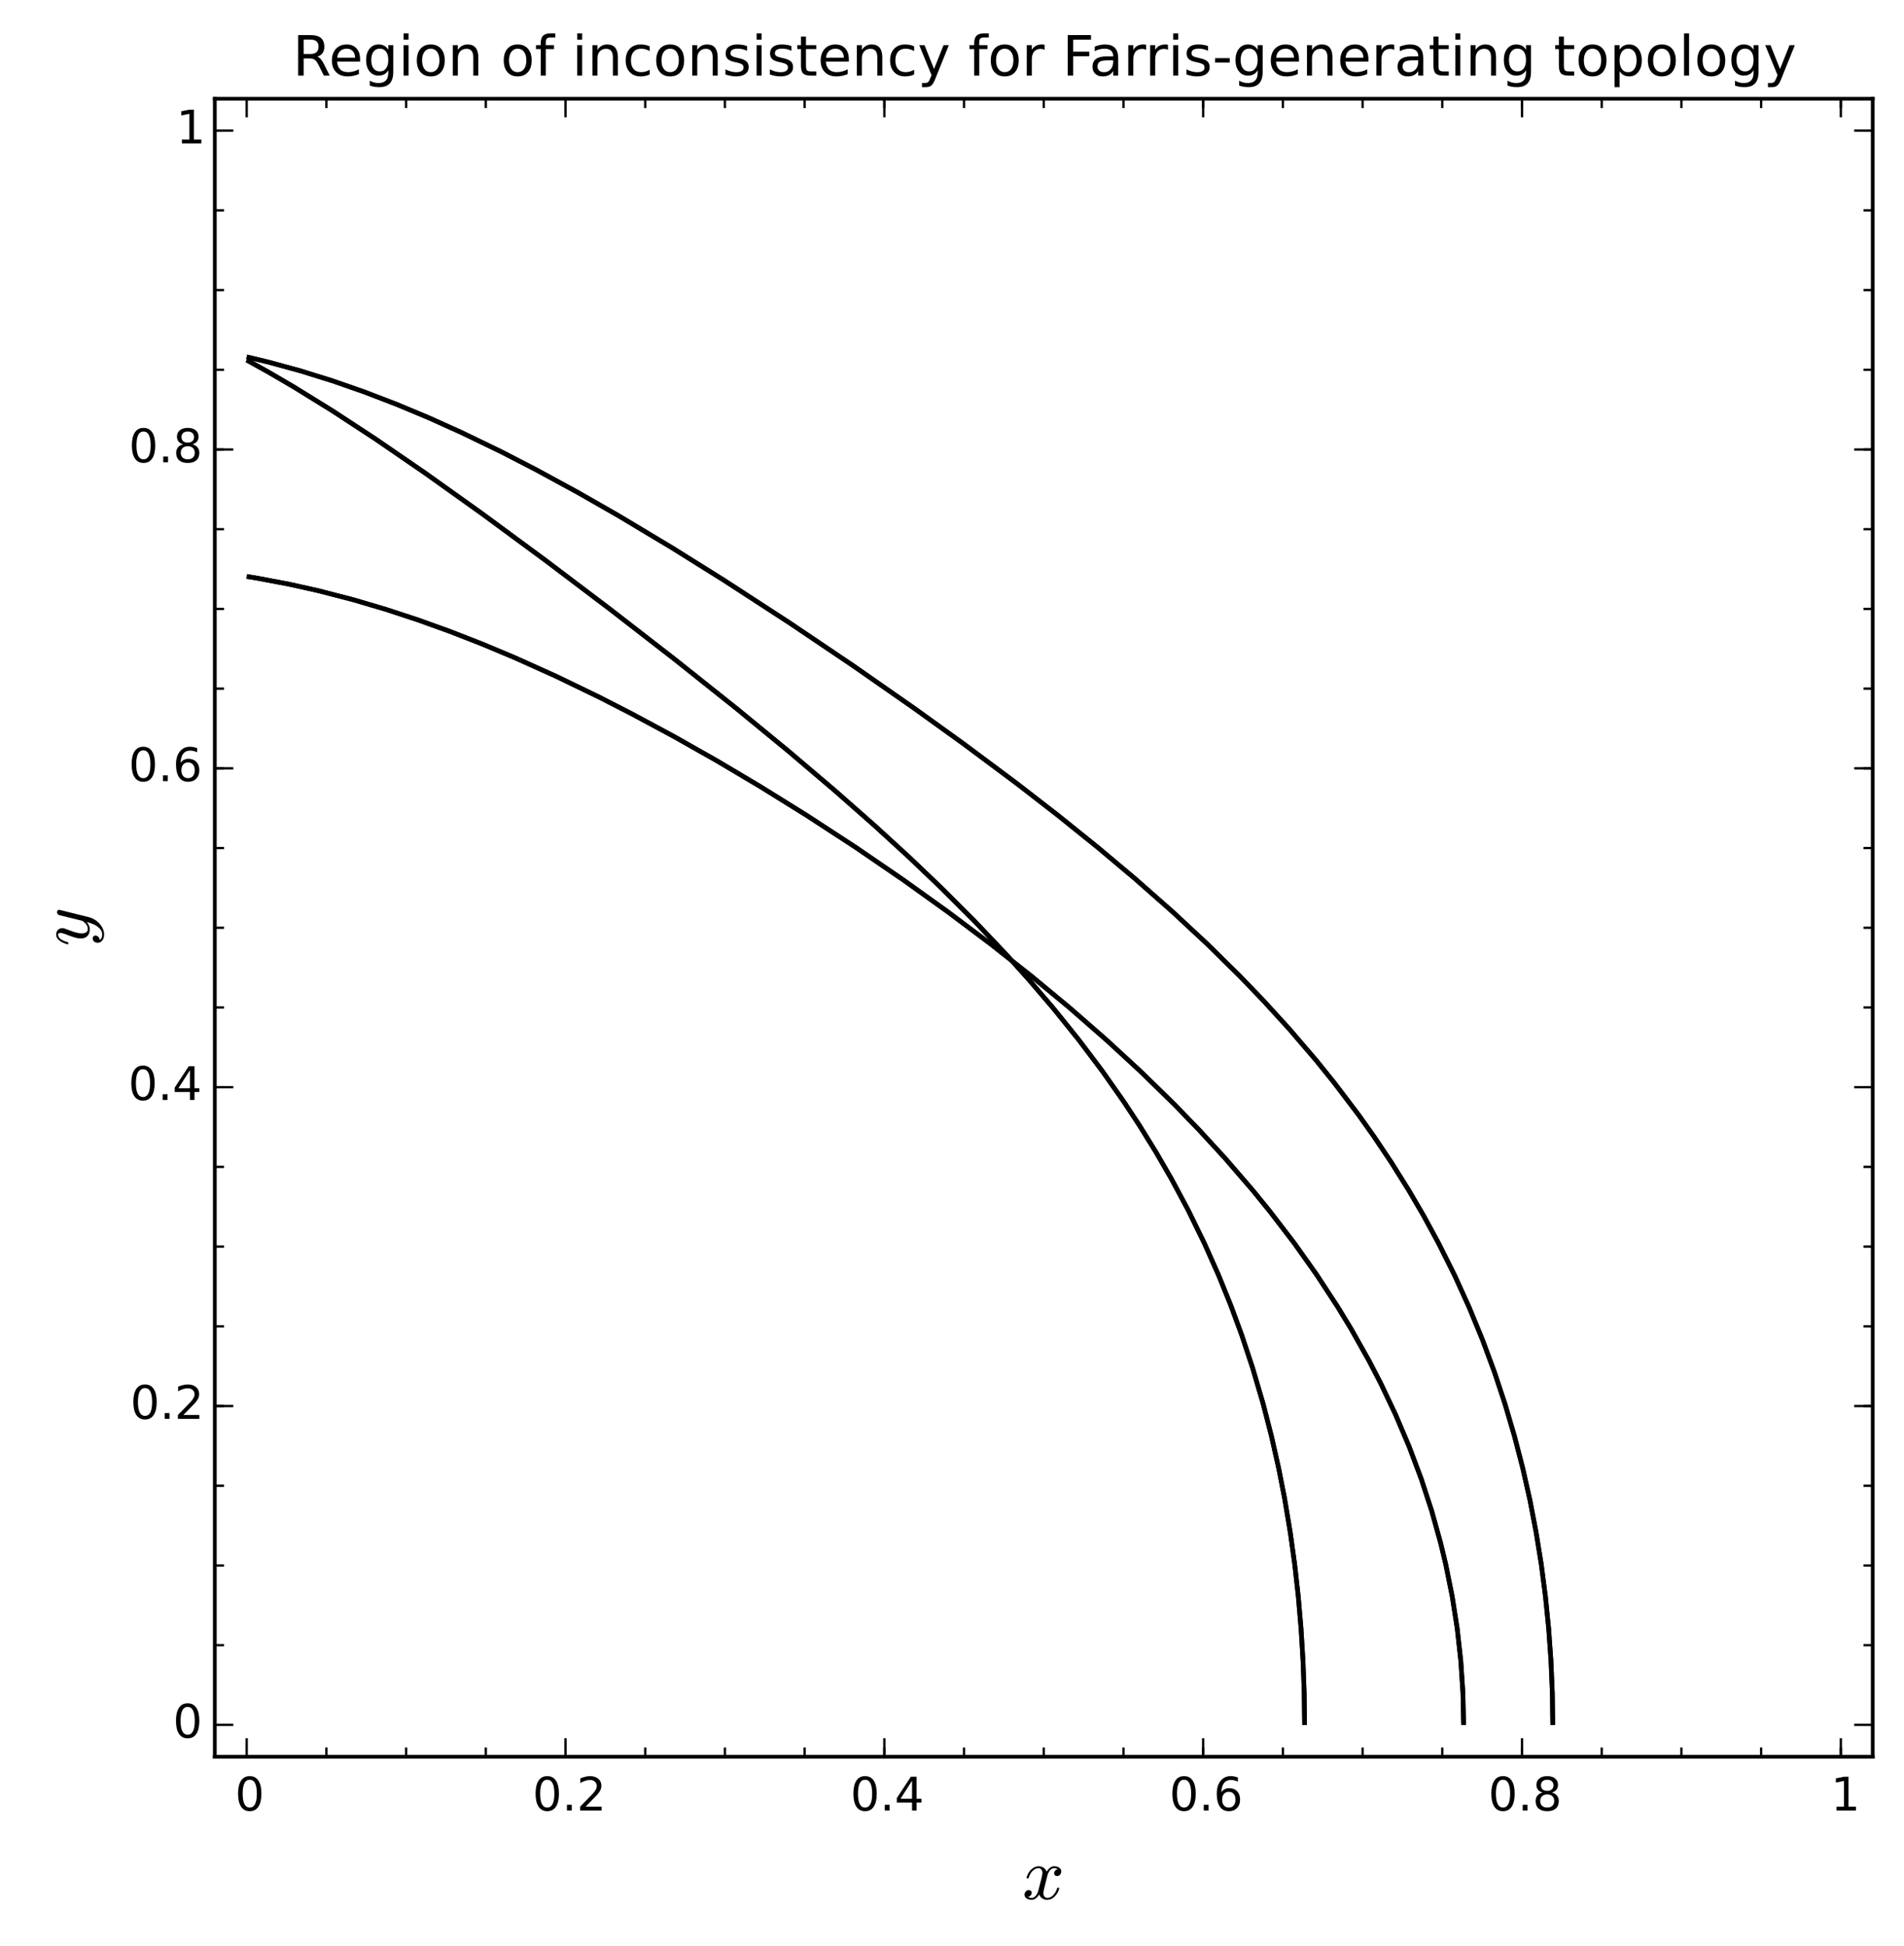<?xml version="1.0" encoding="utf-8" standalone="no"?>
<!DOCTYPE svg PUBLIC "-//W3C//DTD SVG 1.1//EN"
  "http://www.w3.org/Graphics/SVG/1.1/DTD/svg11.dtd">
<!-- Created with matplotlib (http://matplotlib.org/) -->
<svg height="420pt" version="1.1" viewBox="0 0 411 420" width="411pt" xmlns="http://www.w3.org/2000/svg" xmlns:xlink="http://www.w3.org/1999/xlink">
 <defs>
  <style type="text/css">
*{stroke-linecap:butt;stroke-linejoin:round;}
  </style>
 </defs>
 <g id="figure_1">
  <g id="patch_1">
   <path d="
M0 420.561
L411.448 420.561
L411.448 0
L0 0
z
" style="fill:#ffffff;"/>
  </g>
  <g id="axes_1">
   <g id="patch_2">
    <path d="
M46.368 379.198
L404.248 379.198
L404.248 21.318
L46.368 21.318
z
" style="fill:#ffffff;"/>
   </g>
   <g id="LineCollection_1">
    <path clip-path="url(#pddf6712e7e)" d="
M335.186 372.316
L335.089 365.387
L334.793 358.459
L334.297 351.53
L333.601 344.602
L332.7 337.639
L331.586 330.745
L330.259 323.816
L328.698 316.888
L326.903 309.959
L324.864 303.031
L322.568 296.102
L320.002 289.174
L317.154 282.245
L314.011 275.317
L310.549 268.388
L307.295 262.395
L304.05 256.841
L300.367 250.959
L296.568 245.293
L293.288 240.674
L288.034 233.746
L284.2 228.988
L278.387 222.198
L272.653 215.913
L267.589 210.651
L260.55 203.722
L253.097 196.794
L244.939 189.605
L236.996 182.937
L228.388 176.008
L219.441 169.08
L207.987 160.546
L197.387 152.913
L184.133 143.675
L170.422 134.437
L156.2 125.199
L145.12 118.271
L133.56 111.342
L124.845 106.356
L115.607 101.33
L108.148 97.485
L99.44 93.277
L92.512 90.159
L85.583 87.265
L78.655 84.603
L71.726 82.188
L64.798 80.031
L57.869 78.141
L53.25 77.03
L53.25 77.03" style="fill:none;stroke:#000000;"/>
   </g>
   <g id="LineCollection_2">
    <path clip-path="url(#pddf6712e7e)" d="
M335.186 372.316
L335.089 365.387
L334.793 358.459
L334.297 351.53
L333.601 344.602
L332.7 337.639
L331.586 330.745
L330.259 323.816
L328.698 316.888
L326.903 309.959
L324.864 303.031
L322.568 296.102
L320.002 289.174
L317.154 282.245
L314.011 275.317
L310.549 268.388
L307.295 262.395
L304.05 256.841
L300.367 250.959
L296.568 245.293
L293.288 240.674
L288.034 233.746
L284.2 228.988
L278.387 222.198
L272.653 215.913
L267.589 210.651
L260.55 203.722
L253.097 196.794
L244.939 189.605
L236.996 182.937
L228.388 176.008
L219.441 169.08
L207.987 160.546
L197.387 152.913
L184.133 143.675
L170.422 134.437
L156.2 125.199
L145.12 118.271
L133.56 111.342
L124.845 106.356
L115.607 101.33
L108.148 97.485
L99.44 93.277
L92.512 90.159
L85.583 87.265
L78.655 84.603
L71.726 82.188
L64.798 80.031
L57.869 78.141
L53.25 77.03
L53.25 77.03" style="fill:none;stroke:#000000;"/>
   </g>
   <g id="LineCollection_3">
    <path clip-path="url(#pddf6712e7e)" d="
M315.94 372.316
L315.786 365.387
L315.326 358.459
L314.559 351.53
L313.478 344.602
L312.085 337.673
L310.975 333.054
L309.045 326.126
L306.785 319.197
L304.187 312.269
L301.246 305.34
L298.057 298.617
L295.56 293.793
L291.661 286.864
L288.819 282.184
L284.2 275.126
L279.418 268.388
L274.107 261.46
L270.343 256.834
L264.364 249.912
L258.796 243.857
L253.477 238.365
L246.388 231.436
L238.876 224.508
L230.944 217.579
L222.58 210.651
L213.789 203.722
L204.564 196.794
L194.896 189.865
L184.767 182.937
L174.138 176.008
L164.106 169.773
L154.868 164.285
L145.63 159.056
L136.392 154.087
L129.464 150.535
L120.06 145.985
L110.988 141.904
L104.059 138.998
L97.131 136.297
L90.202 133.803
L83.274 131.527
L76.345 129.48
L68.738 127.509
L62.488 126.115
L55.56 124.806
L53.25 124.431
L53.25 124.431" style="fill:none;stroke:#000000;"/>
   </g>
   <g id="LineCollection_4">
    <path clip-path="url(#pddf6712e7e)" d="
M315.94 372.316
L315.786 365.387
L315.326 358.459
L314.559 351.53
L313.478 344.602
L312.085 337.673
L310.975 333.054
L309.045 326.126
L306.785 319.197
L304.187 312.269
L301.246 305.34
L298.057 298.617
L295.56 293.793
L291.661 286.864
L288.819 282.184
L284.2 275.126
L279.418 268.388
L274.107 261.46
L270.343 256.834
L264.364 249.912
L258.796 243.857
L253.477 238.365
L246.388 231.436
L238.876 224.508
L230.944 217.579
L222.58 210.651
L213.789 203.722
L204.564 196.794
L194.896 189.865
L184.767 182.937
L174.138 176.008
L164.106 169.773
L154.868 164.285
L145.63 159.056
L136.392 154.087
L129.464 150.535
L120.06 145.985
L110.988 141.904
L104.059 138.998
L97.131 136.297
L90.202 133.803
L83.274 131.527
L76.345 129.48
L68.738 127.509
L62.488 126.115
L55.56 124.806
L53.25 124.431
L53.25 124.431" style="fill:none;stroke:#000000;"/>
   </g>
   <g id="LineCollection_5">
    <path clip-path="url(#pddf6712e7e)" d="
M281.608 372.316
L281.524 365.387
L281.27 358.459
L280.846 351.53
L280.25 344.602
L279.478 337.673
L278.514 330.745
L277.272 323.3
L276.01 316.888
L274.448 309.959
L272.653 302.975
L270.343 295.12
L268.034 288.159
L265.724 281.874
L263.072 275.317
L259.988 268.388
L256.486 261.221
L252.906 254.531
L249.558 248.735
L246 242.984
L242.629 237.862
L238.01 231.279
L232.911 224.508
L227.328 217.579
L221.844 211.182
L217.205 206.032
L210.296 198.75
L203.368 191.824
L196.439 185.206
L188.92 178.318
L180.273 170.698
L170.212 162.151
L158.961 152.913
L145.63 142.301
L131.773 131.561
L117.916 121.08
L104.059 110.873
L91.765 102.104
L80.964 94.695
L71.726 88.652
L63.601 83.628
L57.869 80.276
L53.25 77.714
L53.25 77.714" style="fill:none;stroke:#000000;"/>
   </g>
   <g id="LineCollection_6">
    <path clip-path="url(#pddf6712e7e)" d="
M281.608 372.316
L281.524 365.387
L281.27 358.459
L280.846 351.53
L280.25 344.602
L279.478 337.673
L278.514 330.745
L277.272 323.3
L276.01 316.888
L274.448 309.959
L272.653 302.975
L270.343 295.12
L268.034 288.159
L265.724 281.874
L263.072 275.317
L259.988 268.388
L256.486 261.221
L252.906 254.531
L249.558 248.735
L246 242.984
L242.629 237.862
L238.01 231.279
L232.911 224.508
L227.328 217.579
L221.844 211.182
L217.205 206.032
L210.296 198.75
L203.368 191.824
L196.439 185.206
L188.92 178.318
L180.273 170.698
L170.212 162.151
L158.961 152.913
L145.63 142.301
L131.773 131.561
L117.916 121.08
L104.059 110.873
L91.765 102.104
L80.964 94.695
L71.726 88.652
L63.601 83.628
L57.869 80.276
L53.25 77.714
L53.25 77.714" style="fill:none;stroke:#000000;"/>
   </g>
   <g id="patch_3">
    <path d="
M46.368 21.318
L404.248 21.318" style="fill:none;stroke:#000000;stroke-linecap:square;stroke-linejoin:miter;stroke-width:0.8;"/>
   </g>
   <g id="patch_4">
    <path d="
M404.248 379.198
L404.248 21.318" style="fill:none;stroke:#000000;stroke-linecap:square;stroke-linejoin:miter;stroke-width:0.8;"/>
   </g>
   <g id="patch_5">
    <path d="
M46.368 379.198
L404.248 379.198" style="fill:none;stroke:#000000;stroke-linecap:square;stroke-linejoin:miter;stroke-width:0.8;"/>
   </g>
   <g id="patch_6">
    <path d="
M46.368 379.198
L46.368 21.318" style="fill:none;stroke:#000000;stroke-linecap:square;stroke-linejoin:miter;stroke-width:0.8;"/>
   </g>
   <g id="matplotlib.axis_1">
    <g id="xtick_1">
     <g id="line2d_1">
      <defs>
       <path d="
M0 0
L0 -4" id="m93b0483c22" style="stroke:#000000;stroke-width:0.5;"/>
      </defs>
      <g>
       <use style="stroke:#000000;stroke-width:0.5;" x="53.25" xlink:href="#m93b0483c22" y="379.198"/>
      </g>
     </g>
     <g id="line2d_2">
      <defs>
       <path d="
M0 0
L0 4" id="m741efc42ff" style="stroke:#000000;stroke-width:0.5;"/>
      </defs>
      <g>
       <use style="stroke:#000000;stroke-width:0.5;" x="53.25" xlink:href="#m741efc42ff" y="21.318"/>
      </g>
     </g>
     <g id="text_1">
      <!-- 0 -->
      <defs>
       <path d="
M31.781 66.406
Q24.172 66.406 20.328 58.906
Q16.5 51.422 16.5 36.375
Q16.5 21.391 20.328 13.891
Q24.172 6.391 31.781 6.391
Q39.453 6.391 43.281 13.891
Q47.125 21.391 47.125 36.375
Q47.125 51.422 43.281 58.906
Q39.453 66.406 31.781 66.406
M31.781 74.219
Q44.047 74.219 50.516 64.516
Q56.984 54.828 56.984 36.375
Q56.984 17.969 50.516 8.266
Q44.047 -1.422 31.781 -1.422
Q19.531 -1.422 13.062 8.266
Q6.594 17.969 6.594 36.375
Q6.594 54.828 13.062 64.516
Q19.531 74.219 31.781 74.219" id="BitstreamVeraSans-Roman-30"/>
      </defs>
      <g transform="translate(50.731 390.797)scale(0.1 -0.1)">
       <use xlink:href="#BitstreamVeraSans-Roman-30"/>
      </g>
     </g>
    </g>
    <g id="xtick_2">
     <g id="line2d_3">
      <g>
       <use style="stroke:#000000;stroke-width:0.5;" x="122.073" xlink:href="#m93b0483c22" y="379.198"/>
      </g>
     </g>
     <g id="line2d_4">
      <g>
       <use style="stroke:#000000;stroke-width:0.5;" x="122.073" xlink:href="#m741efc42ff" y="21.318"/>
      </g>
     </g>
     <g id="text_2">
      <!-- 0.2 -->
      <defs>
       <path d="
M19.188 8.297
L53.609 8.297
L53.609 0
L7.328 0
L7.328 8.297
Q12.938 14.109 22.625 23.891
Q32.328 33.688 34.812 36.531
Q39.547 41.844 41.422 45.531
Q43.312 49.219 43.312 52.781
Q43.312 58.594 39.234 62.25
Q35.156 65.922 28.609 65.922
Q23.969 65.922 18.812 64.312
Q13.672 62.703 7.812 59.422
L7.812 69.391
Q13.766 71.781 18.938 73
Q24.125 74.219 28.422 74.219
Q39.75 74.219 46.484 68.547
Q53.219 62.891 53.219 53.422
Q53.219 48.922 51.531 44.891
Q49.859 40.875 45.406 35.406
Q44.188 33.984 37.641 27.219
Q31.109 20.453 19.188 8.297" id="BitstreamVeraSans-Roman-32"/>
       <path d="
M10.688 12.406
L21 12.406
L21 0
L10.688 0
z
" id="BitstreamVeraSans-Roman-2e"/>
      </defs>
      <g transform="translate(114.952 390.797)scale(0.1 -0.1)">
       <use xlink:href="#BitstreamVeraSans-Roman-30"/>
       <use x="63.623" xlink:href="#BitstreamVeraSans-Roman-2e"/>
       <use x="95.41" xlink:href="#BitstreamVeraSans-Roman-32"/>
      </g>
     </g>
    </g>
    <g id="xtick_3">
     <g id="line2d_5">
      <g>
       <use style="stroke:#000000;stroke-width:0.5;" x="190.896" xlink:href="#m93b0483c22" y="379.198"/>
      </g>
     </g>
     <g id="line2d_6">
      <g>
       <use style="stroke:#000000;stroke-width:0.5;" x="190.896" xlink:href="#m741efc42ff" y="21.318"/>
      </g>
     </g>
     <g id="text_3">
      <!-- 0.4 -->
      <defs>
       <path d="
M37.797 64.312
L12.891 25.391
L37.797 25.391
z

M35.203 72.906
L47.609 72.906
L47.609 25.391
L58.016 25.391
L58.016 17.188
L47.609 17.188
L47.609 0
L37.797 0
L37.797 17.188
L4.891 17.188
L4.891 26.703
z
" id="BitstreamVeraSans-Roman-34"/>
      </defs>
      <g transform="translate(183.555 390.797)scale(0.1 -0.1)">
       <use xlink:href="#BitstreamVeraSans-Roman-30"/>
       <use x="63.623" xlink:href="#BitstreamVeraSans-Roman-2e"/>
       <use x="95.41" xlink:href="#BitstreamVeraSans-Roman-34"/>
      </g>
     </g>
    </g>
    <g id="xtick_4">
     <g id="line2d_7">
      <g>
       <use style="stroke:#000000;stroke-width:0.5;" x="259.719" xlink:href="#m93b0483c22" y="379.198"/>
      </g>
     </g>
     <g id="line2d_8">
      <g>
       <use style="stroke:#000000;stroke-width:0.5;" x="259.719" xlink:href="#m741efc42ff" y="21.318"/>
      </g>
     </g>
     <g id="text_4">
      <!-- 0.6 -->
      <defs>
       <path d="
M33.016 40.375
Q26.375 40.375 22.484 35.828
Q18.609 31.297 18.609 23.391
Q18.609 15.531 22.484 10.953
Q26.375 6.391 33.016 6.391
Q39.656 6.391 43.531 10.953
Q47.406 15.531 47.406 23.391
Q47.406 31.297 43.531 35.828
Q39.656 40.375 33.016 40.375
M52.594 71.297
L52.594 62.312
Q48.875 64.062 45.094 64.984
Q41.312 65.922 37.594 65.922
Q27.828 65.922 22.672 59.328
Q17.531 52.734 16.797 39.406
Q19.672 43.656 24.016 45.922
Q28.375 48.188 33.594 48.188
Q44.578 48.188 50.953 41.516
Q57.328 34.859 57.328 23.391
Q57.328 12.156 50.688 5.359
Q44.047 -1.422 33.016 -1.422
Q20.359 -1.422 13.672 8.266
Q6.984 17.969 6.984 36.375
Q6.984 53.656 15.188 63.938
Q23.391 74.219 37.203 74.219
Q40.922 74.219 44.703 73.484
Q48.484 72.75 52.594 71.297" id="BitstreamVeraSans-Roman-36"/>
      </defs>
      <g transform="translate(252.412 390.797)scale(0.1 -0.1)">
       <use xlink:href="#BitstreamVeraSans-Roman-30"/>
       <use x="63.623" xlink:href="#BitstreamVeraSans-Roman-2e"/>
       <use x="95.41" xlink:href="#BitstreamVeraSans-Roman-36"/>
      </g>
     </g>
    </g>
    <g id="xtick_5">
     <g id="line2d_9">
      <g>
       <use style="stroke:#000000;stroke-width:0.5;" x="328.542" xlink:href="#m93b0483c22" y="379.198"/>
      </g>
     </g>
     <g id="line2d_10">
      <g>
       <use style="stroke:#000000;stroke-width:0.5;" x="328.542" xlink:href="#m741efc42ff" y="21.318"/>
      </g>
     </g>
     <g id="text_5">
      <!-- 0.8 -->
      <defs>
       <path d="
M31.781 34.625
Q24.75 34.625 20.719 30.859
Q16.703 27.094 16.703 20.516
Q16.703 13.922 20.719 10.156
Q24.75 6.391 31.781 6.391
Q38.812 6.391 42.859 10.172
Q46.922 13.969 46.922 20.516
Q46.922 27.094 42.891 30.859
Q38.875 34.625 31.781 34.625
M21.922 38.812
Q15.578 40.375 12.031 44.719
Q8.5 49.078 8.5 55.328
Q8.5 64.062 14.719 69.141
Q20.953 74.219 31.781 74.219
Q42.672 74.219 48.875 69.141
Q55.078 64.062 55.078 55.328
Q55.078 49.078 51.531 44.719
Q48 40.375 41.703 38.812
Q48.828 37.156 52.797 32.312
Q56.781 27.484 56.781 20.516
Q56.781 9.906 50.312 4.234
Q43.844 -1.422 31.781 -1.422
Q19.734 -1.422 13.25 4.234
Q6.781 9.906 6.781 20.516
Q6.781 27.484 10.781 32.312
Q14.797 37.156 21.922 38.812
M18.312 54.391
Q18.312 48.734 21.844 45.562
Q25.391 42.391 31.781 42.391
Q38.141 42.391 41.719 45.562
Q45.312 48.734 45.312 54.391
Q45.312 60.062 41.719 63.234
Q38.141 66.406 31.781 66.406
Q25.391 66.406 21.844 63.234
Q18.312 60.062 18.312 54.391" id="BitstreamVeraSans-Roman-38"/>
      </defs>
      <g transform="translate(321.263 390.797)scale(0.1 -0.1)">
       <use xlink:href="#BitstreamVeraSans-Roman-30"/>
       <use x="63.623" xlink:href="#BitstreamVeraSans-Roman-2e"/>
       <use x="95.41" xlink:href="#BitstreamVeraSans-Roman-38"/>
      </g>
     </g>
    </g>
    <g id="xtick_6">
     <g id="line2d_11">
      <g>
       <use style="stroke:#000000;stroke-width:0.5;" x="397.366" xlink:href="#m93b0483c22" y="379.198"/>
      </g>
     </g>
     <g id="line2d_12">
      <g>
       <use style="stroke:#000000;stroke-width:0.5;" x="397.366" xlink:href="#m741efc42ff" y="21.318"/>
      </g>
     </g>
     <g id="text_6">
      <!-- 1 -->
      <defs>
       <path d="
M12.406 8.297
L28.516 8.297
L28.516 63.922
L10.984 60.406
L10.984 69.391
L28.422 72.906
L38.281 72.906
L38.281 8.297
L54.391 8.297
L54.391 0
L12.406 0
z
" id="BitstreamVeraSans-Roman-31"/>
      </defs>
      <g transform="translate(395.195 390.797)scale(0.1 -0.1)">
       <use xlink:href="#BitstreamVeraSans-Roman-31"/>
      </g>
     </g>
    </g>
    <g id="xtick_7">
     <g id="line2d_13">
      <defs>
       <path d="
M0 0
L0 -2" id="m177f7580d0" style="stroke:#000000;stroke-width:0.5;"/>
      </defs>
      <g>
       <use style="stroke:#000000;stroke-width:0.5;" x="70.456" xlink:href="#m177f7580d0" y="379.198"/>
      </g>
     </g>
     <g id="line2d_14">
      <defs>
       <path d="
M0 0
L0 2" id="m5284c7e2a0" style="stroke:#000000;stroke-width:0.5;"/>
      </defs>
      <g>
       <use style="stroke:#000000;stroke-width:0.5;" x="70.456" xlink:href="#m5284c7e2a0" y="21.318"/>
      </g>
     </g>
    </g>
    <g id="xtick_8">
     <g id="line2d_15">
      <g>
       <use style="stroke:#000000;stroke-width:0.5;" x="87.662" xlink:href="#m177f7580d0" y="379.198"/>
      </g>
     </g>
     <g id="line2d_16">
      <g>
       <use style="stroke:#000000;stroke-width:0.5;" x="87.662" xlink:href="#m5284c7e2a0" y="21.318"/>
      </g>
     </g>
    </g>
    <g id="xtick_9">
     <g id="line2d_17">
      <g>
       <use style="stroke:#000000;stroke-width:0.5;" x="104.867" xlink:href="#m177f7580d0" y="379.198"/>
      </g>
     </g>
     <g id="line2d_18">
      <g>
       <use style="stroke:#000000;stroke-width:0.5;" x="104.867" xlink:href="#m5284c7e2a0" y="21.318"/>
      </g>
     </g>
    </g>
    <g id="xtick_10">
     <g id="line2d_19">
      <g>
       <use style="stroke:#000000;stroke-width:0.5;" x="122.073" xlink:href="#m177f7580d0" y="379.198"/>
      </g>
     </g>
     <g id="line2d_20">
      <g>
       <use style="stroke:#000000;stroke-width:0.5;" x="122.073" xlink:href="#m5284c7e2a0" y="21.318"/>
      </g>
     </g>
    </g>
    <g id="xtick_11">
     <g id="line2d_21">
      <g>
       <use style="stroke:#000000;stroke-width:0.5;" x="139.279" xlink:href="#m177f7580d0" y="379.198"/>
      </g>
     </g>
     <g id="line2d_22">
      <g>
       <use style="stroke:#000000;stroke-width:0.5;" x="139.279" xlink:href="#m5284c7e2a0" y="21.318"/>
      </g>
     </g>
    </g>
    <g id="xtick_12">
     <g id="line2d_23">
      <g>
       <use style="stroke:#000000;stroke-width:0.5;" x="156.485" xlink:href="#m177f7580d0" y="379.198"/>
      </g>
     </g>
     <g id="line2d_24">
      <g>
       <use style="stroke:#000000;stroke-width:0.5;" x="156.485" xlink:href="#m5284c7e2a0" y="21.318"/>
      </g>
     </g>
    </g>
    <g id="xtick_13">
     <g id="line2d_25">
      <g>
       <use style="stroke:#000000;stroke-width:0.5;" x="173.691" xlink:href="#m177f7580d0" y="379.198"/>
      </g>
     </g>
     <g id="line2d_26">
      <g>
       <use style="stroke:#000000;stroke-width:0.5;" x="173.691" xlink:href="#m5284c7e2a0" y="21.318"/>
      </g>
     </g>
    </g>
    <g id="xtick_14">
     <g id="line2d_27">
      <g>
       <use style="stroke:#000000;stroke-width:0.5;" x="190.896" xlink:href="#m177f7580d0" y="379.198"/>
      </g>
     </g>
     <g id="line2d_28">
      <g>
       <use style="stroke:#000000;stroke-width:0.5;" x="190.896" xlink:href="#m5284c7e2a0" y="21.318"/>
      </g>
     </g>
    </g>
    <g id="xtick_15">
     <g id="line2d_29">
      <g>
       <use style="stroke:#000000;stroke-width:0.5;" x="208.102" xlink:href="#m177f7580d0" y="379.198"/>
      </g>
     </g>
     <g id="line2d_30">
      <g>
       <use style="stroke:#000000;stroke-width:0.5;" x="208.102" xlink:href="#m5284c7e2a0" y="21.318"/>
      </g>
     </g>
    </g>
    <g id="xtick_16">
     <g id="line2d_31">
      <g>
       <use style="stroke:#000000;stroke-width:0.5;" x="225.308" xlink:href="#m177f7580d0" y="379.198"/>
      </g>
     </g>
     <g id="line2d_32">
      <g>
       <use style="stroke:#000000;stroke-width:0.5;" x="225.308" xlink:href="#m5284c7e2a0" y="21.318"/>
      </g>
     </g>
    </g>
    <g id="xtick_17">
     <g id="line2d_33">
      <g>
       <use style="stroke:#000000;stroke-width:0.5;" x="242.514" xlink:href="#m177f7580d0" y="379.198"/>
      </g>
     </g>
     <g id="line2d_34">
      <g>
       <use style="stroke:#000000;stroke-width:0.5;" x="242.514" xlink:href="#m5284c7e2a0" y="21.318"/>
      </g>
     </g>
    </g>
    <g id="xtick_18">
     <g id="line2d_35">
      <g>
       <use style="stroke:#000000;stroke-width:0.5;" x="259.719" xlink:href="#m177f7580d0" y="379.198"/>
      </g>
     </g>
     <g id="line2d_36">
      <g>
       <use style="stroke:#000000;stroke-width:0.5;" x="259.719" xlink:href="#m5284c7e2a0" y="21.318"/>
      </g>
     </g>
    </g>
    <g id="xtick_19">
     <g id="line2d_37">
      <g>
       <use style="stroke:#000000;stroke-width:0.5;" x="276.925" xlink:href="#m177f7580d0" y="379.198"/>
      </g>
     </g>
     <g id="line2d_38">
      <g>
       <use style="stroke:#000000;stroke-width:0.5;" x="276.925" xlink:href="#m5284c7e2a0" y="21.318"/>
      </g>
     </g>
    </g>
    <g id="xtick_20">
     <g id="line2d_39">
      <g>
       <use style="stroke:#000000;stroke-width:0.5;" x="294.131" xlink:href="#m177f7580d0" y="379.198"/>
      </g>
     </g>
     <g id="line2d_40">
      <g>
       <use style="stroke:#000000;stroke-width:0.5;" x="294.131" xlink:href="#m5284c7e2a0" y="21.318"/>
      </g>
     </g>
    </g>
    <g id="xtick_21">
     <g id="line2d_41">
      <g>
       <use style="stroke:#000000;stroke-width:0.5;" x="311.337" xlink:href="#m177f7580d0" y="379.198"/>
      </g>
     </g>
     <g id="line2d_42">
      <g>
       <use style="stroke:#000000;stroke-width:0.5;" x="311.337" xlink:href="#m5284c7e2a0" y="21.318"/>
      </g>
     </g>
    </g>
    <g id="xtick_22">
     <g id="line2d_43">
      <g>
       <use style="stroke:#000000;stroke-width:0.5;" x="328.542" xlink:href="#m177f7580d0" y="379.198"/>
      </g>
     </g>
     <g id="line2d_44">
      <g>
       <use style="stroke:#000000;stroke-width:0.5;" x="328.542" xlink:href="#m5284c7e2a0" y="21.318"/>
      </g>
     </g>
    </g>
    <g id="xtick_23">
     <g id="line2d_45">
      <g>
       <use style="stroke:#000000;stroke-width:0.5;" x="345.748" xlink:href="#m177f7580d0" y="379.198"/>
      </g>
     </g>
     <g id="line2d_46">
      <g>
       <use style="stroke:#000000;stroke-width:0.5;" x="345.748" xlink:href="#m5284c7e2a0" y="21.318"/>
      </g>
     </g>
    </g>
    <g id="xtick_24">
     <g id="line2d_47">
      <g>
       <use style="stroke:#000000;stroke-width:0.5;" x="362.954" xlink:href="#m177f7580d0" y="379.198"/>
      </g>
     </g>
     <g id="line2d_48">
      <g>
       <use style="stroke:#000000;stroke-width:0.5;" x="362.954" xlink:href="#m5284c7e2a0" y="21.318"/>
      </g>
     </g>
    </g>
    <g id="xtick_25">
     <g id="line2d_49">
      <g>
       <use style="stroke:#000000;stroke-width:0.5;" x="380.16" xlink:href="#m177f7580d0" y="379.198"/>
      </g>
     </g>
     <g id="line2d_50">
      <g>
       <use style="stroke:#000000;stroke-width:0.5;" x="380.16" xlink:href="#m5284c7e2a0" y="21.318"/>
      </g>
     </g>
    </g>
    <g id="xtick_26">
     <g id="line2d_51">
      <g>
       <use style="stroke:#000000;stroke-width:0.5;" x="397.366" xlink:href="#m177f7580d0" y="379.198"/>
      </g>
     </g>
     <g id="line2d_52">
      <g>
       <use style="stroke:#000000;stroke-width:0.5;" x="397.366" xlink:href="#m5284c7e2a0" y="21.318"/>
      </g>
     </g>
    </g>
    <g id="text_7">
     <!-- $x$ -->
     <defs>
      <path d="
M7.812 2.875
Q9.578 1.516 12.797 1.516
Q15.922 1.516 18.312 4.516
Q20.703 7.516 21.578 11.078
L26.125 28.812
Q27.203 33.641 27.203 35.406
Q27.203 37.891 25.812 39.75
Q24.422 41.609 21.922 41.609
Q18.75 41.609 15.969 39.625
Q13.188 37.641 11.281 34.594
Q9.375 31.547 8.594 28.422
Q8.406 27.781 7.812 27.781
L6.594 27.781
Q5.812 27.781 5.812 28.719
L5.812 29
Q6.781 32.719 9.125 36.25
Q11.469 39.797 14.859 41.984
Q18.266 44.188 22.125 44.188
Q25.781 44.188 28.734 42.234
Q31.688 40.281 32.906 36.922
Q34.625 39.984 37.281 42.078
Q39.938 44.188 43.109 44.188
Q45.266 44.188 47.5 43.422
Q49.75 42.672 51.172 41.109
Q52.594 39.547 52.594 37.203
Q52.594 34.672 50.953 32.828
Q49.312 31 46.781 31
Q45.172 31 44.094 32.031
Q43.016 33.062 43.016 34.625
Q43.016 36.719 44.453 38.297
Q45.906 39.891 47.906 40.188
Q46.094 41.609 42.922 41.609
Q39.703 41.609 37.328 38.625
Q34.969 35.641 33.984 31.984
L29.594 14.312
Q28.516 10.297 28.516 7.719
Q28.516 5.172 29.953 3.344
Q31.391 1.516 33.797 1.516
Q38.484 1.516 42.156 5.641
Q45.844 9.766 47.016 14.703
Q47.219 15.281 47.797 15.281
L49.031 15.281
Q49.422 15.281 49.656 15.016
Q49.906 14.75 49.906 14.406
Q49.906 14.312 49.812 14.109
Q48.391 8.156 43.844 3.516
Q39.312 -1.125 33.594 -1.125
Q29.938 -1.125 26.984 0.844
Q24.031 2.828 22.797 6.203
Q21.234 3.266 18.469 1.062
Q15.719 -1.125 12.594 -1.125
Q10.453 -1.125 8.172 -0.359
Q5.906 0.391 4.484 1.953
Q3.078 3.516 3.078 5.906
Q3.078 8.25 4.703 10.172
Q6.344 12.109 8.797 12.109
Q10.453 12.109 11.578 11.109
Q12.703 10.109 12.703 8.5
Q12.703 6.391 11.297 4.828
Q9.906 3.266 7.812 2.875" id="Cmmi10-78"/>
     </defs>
     <g transform="translate(220.668 410.034)scale(0.16 -0.16)">
      <use transform="translate(0.0 0.812)" xlink:href="#Cmmi10-78"/>
     </g>
    </g>
   </g>
   <g id="matplotlib.axis_2">
    <g id="ytick_1">
     <g id="line2d_53">
      <defs>
       <path d="
M0 0
L4 0" id="m728421d6d4" style="stroke:#000000;stroke-width:0.5;"/>
      </defs>
      <g>
       <use style="stroke:#000000;stroke-width:0.5;" x="46.368" xlink:href="#m728421d6d4" y="372.316"/>
      </g>
     </g>
     <g id="line2d_54">
      <defs>
       <path d="
M0 0
L-4 0" id="mcb0005524f" style="stroke:#000000;stroke-width:0.5;"/>
      </defs>
      <g>
       <use style="stroke:#000000;stroke-width:0.5;" x="404.248" xlink:href="#mcb0005524f" y="372.316"/>
      </g>
     </g>
     <g id="text_8">
      <!-- 0 -->
      <g transform="translate(37.329 375.075)scale(0.1 -0.1)">
       <use xlink:href="#BitstreamVeraSans-Roman-30"/>
      </g>
     </g>
    </g>
    <g id="ytick_2">
     <g id="line2d_55">
      <g>
       <use style="stroke:#000000;stroke-width:0.5;" x="46.368" xlink:href="#m728421d6d4" y="303.493"/>
      </g>
     </g>
     <g id="line2d_56">
      <g>
       <use style="stroke:#000000;stroke-width:0.5;" x="404.248" xlink:href="#mcb0005524f" y="303.493"/>
      </g>
     </g>
     <g id="text_9">
      <!-- 0.2 -->
      <g transform="translate(28.126 306.252)scale(0.1 -0.1)">
       <use xlink:href="#BitstreamVeraSans-Roman-30"/>
       <use x="63.623" xlink:href="#BitstreamVeraSans-Roman-2e"/>
       <use x="95.41" xlink:href="#BitstreamVeraSans-Roman-32"/>
      </g>
     </g>
    </g>
    <g id="ytick_3">
     <g id="line2d_57">
      <g>
       <use style="stroke:#000000;stroke-width:0.5;" x="46.368" xlink:href="#m728421d6d4" y="234.67"/>
      </g>
     </g>
     <g id="line2d_58">
      <g>
       <use style="stroke:#000000;stroke-width:0.5;" x="404.248" xlink:href="#mcb0005524f" y="234.67"/>
      </g>
     </g>
     <g id="text_10">
      <!-- 0.4 -->
      <g transform="translate(27.685 237.429)scale(0.1 -0.1)">
       <use xlink:href="#BitstreamVeraSans-Roman-30"/>
       <use x="63.623" xlink:href="#BitstreamVeraSans-Roman-2e"/>
       <use x="95.41" xlink:href="#BitstreamVeraSans-Roman-34"/>
      </g>
     </g>
    </g>
    <g id="ytick_4">
     <g id="line2d_59">
      <g>
       <use style="stroke:#000000;stroke-width:0.5;" x="46.368" xlink:href="#m728421d6d4" y="165.847"/>
      </g>
     </g>
     <g id="line2d_60">
      <g>
       <use style="stroke:#000000;stroke-width:0.5;" x="404.248" xlink:href="#mcb0005524f" y="165.847"/>
      </g>
     </g>
     <g id="text_11">
      <!-- 0.6 -->
      <g transform="translate(27.754 168.606)scale(0.1 -0.1)">
       <use xlink:href="#BitstreamVeraSans-Roman-30"/>
       <use x="63.623" xlink:href="#BitstreamVeraSans-Roman-2e"/>
       <use x="95.41" xlink:href="#BitstreamVeraSans-Roman-36"/>
      </g>
     </g>
    </g>
    <g id="ytick_5">
     <g id="line2d_61">
      <g>
       <use style="stroke:#000000;stroke-width:0.5;" x="46.368" xlink:href="#m728421d6d4" y="97.024"/>
      </g>
     </g>
     <g id="line2d_62">
      <g>
       <use style="stroke:#000000;stroke-width:0.5;" x="404.248" xlink:href="#mcb0005524f" y="97.024"/>
      </g>
     </g>
     <g id="text_12">
      <!-- 0.8 -->
      <g transform="translate(27.808 99.783)scale(0.1 -0.1)">
       <use xlink:href="#BitstreamVeraSans-Roman-30"/>
       <use x="63.623" xlink:href="#BitstreamVeraSans-Roman-2e"/>
       <use x="95.41" xlink:href="#BitstreamVeraSans-Roman-38"/>
      </g>
     </g>
    </g>
    <g id="ytick_6">
     <g id="line2d_63">
      <g>
       <use style="stroke:#000000;stroke-width:0.5;" x="46.368" xlink:href="#m728421d6d4" y="28.2"/>
      </g>
     </g>
     <g id="line2d_64">
      <g>
       <use style="stroke:#000000;stroke-width:0.5;" x="404.248" xlink:href="#mcb0005524f" y="28.2"/>
      </g>
     </g>
     <g id="text_13">
      <!-- 1 -->
      <g transform="translate(38.027 30.96)scale(0.1 -0.1)">
       <use xlink:href="#BitstreamVeraSans-Roman-31"/>
      </g>
     </g>
    </g>
    <g id="ytick_7">
     <g id="line2d_65">
      <defs>
       <path d="
M0 0
L2 0" id="mf0c55a9a47" style="stroke:#000000;stroke-width:0.5;"/>
      </defs>
      <g>
       <use style="stroke:#000000;stroke-width:0.5;" x="46.368" xlink:href="#mf0c55a9a47" y="355.11"/>
      </g>
     </g>
     <g id="line2d_66">
      <defs>
       <path d="
M0 0
L-2 0" id="ma4f294b3af" style="stroke:#000000;stroke-width:0.5;"/>
      </defs>
      <g>
       <use style="stroke:#000000;stroke-width:0.5;" x="404.248" xlink:href="#ma4f294b3af" y="355.11"/>
      </g>
     </g>
    </g>
    <g id="ytick_8">
     <g id="line2d_67">
      <g>
       <use style="stroke:#000000;stroke-width:0.5;" x="46.368" xlink:href="#mf0c55a9a47" y="337.904"/>
      </g>
     </g>
     <g id="line2d_68">
      <g>
       <use style="stroke:#000000;stroke-width:0.5;" x="404.248" xlink:href="#ma4f294b3af" y="337.904"/>
      </g>
     </g>
    </g>
    <g id="ytick_9">
     <g id="line2d_69">
      <g>
       <use style="stroke:#000000;stroke-width:0.5;" x="46.368" xlink:href="#mf0c55a9a47" y="320.699"/>
      </g>
     </g>
     <g id="line2d_70">
      <g>
       <use style="stroke:#000000;stroke-width:0.5;" x="404.248" xlink:href="#ma4f294b3af" y="320.699"/>
      </g>
     </g>
    </g>
    <g id="ytick_10">
     <g id="line2d_71">
      <g>
       <use style="stroke:#000000;stroke-width:0.5;" x="46.368" xlink:href="#mf0c55a9a47" y="303.493"/>
      </g>
     </g>
     <g id="line2d_72">
      <g>
       <use style="stroke:#000000;stroke-width:0.5;" x="404.248" xlink:href="#ma4f294b3af" y="303.493"/>
      </g>
     </g>
    </g>
    <g id="ytick_11">
     <g id="line2d_73">
      <g>
       <use style="stroke:#000000;stroke-width:0.5;" x="46.368" xlink:href="#mf0c55a9a47" y="286.287"/>
      </g>
     </g>
     <g id="line2d_74">
      <g>
       <use style="stroke:#000000;stroke-width:0.5;" x="404.248" xlink:href="#ma4f294b3af" y="286.287"/>
      </g>
     </g>
    </g>
    <g id="ytick_12">
     <g id="line2d_75">
      <g>
       <use style="stroke:#000000;stroke-width:0.5;" x="46.368" xlink:href="#mf0c55a9a47" y="269.081"/>
      </g>
     </g>
     <g id="line2d_76">
      <g>
       <use style="stroke:#000000;stroke-width:0.5;" x="404.248" xlink:href="#ma4f294b3af" y="269.081"/>
      </g>
     </g>
    </g>
    <g id="ytick_13">
     <g id="line2d_77">
      <g>
       <use style="stroke:#000000;stroke-width:0.5;" x="46.368" xlink:href="#mf0c55a9a47" y="251.875"/>
      </g>
     </g>
     <g id="line2d_78">
      <g>
       <use style="stroke:#000000;stroke-width:0.5;" x="404.248" xlink:href="#ma4f294b3af" y="251.875"/>
      </g>
     </g>
    </g>
    <g id="ytick_14">
     <g id="line2d_79">
      <g>
       <use style="stroke:#000000;stroke-width:0.5;" x="46.368" xlink:href="#mf0c55a9a47" y="234.67"/>
      </g>
     </g>
     <g id="line2d_80">
      <g>
       <use style="stroke:#000000;stroke-width:0.5;" x="404.248" xlink:href="#ma4f294b3af" y="234.67"/>
      </g>
     </g>
    </g>
    <g id="ytick_15">
     <g id="line2d_81">
      <g>
       <use style="stroke:#000000;stroke-width:0.5;" x="46.368" xlink:href="#mf0c55a9a47" y="217.464"/>
      </g>
     </g>
     <g id="line2d_82">
      <g>
       <use style="stroke:#000000;stroke-width:0.5;" x="404.248" xlink:href="#ma4f294b3af" y="217.464"/>
      </g>
     </g>
    </g>
    <g id="ytick_16">
     <g id="line2d_83">
      <g>
       <use style="stroke:#000000;stroke-width:0.5;" x="46.368" xlink:href="#mf0c55a9a47" y="200.258"/>
      </g>
     </g>
     <g id="line2d_84">
      <g>
       <use style="stroke:#000000;stroke-width:0.5;" x="404.248" xlink:href="#ma4f294b3af" y="200.258"/>
      </g>
     </g>
    </g>
    <g id="ytick_17">
     <g id="line2d_85">
      <g>
       <use style="stroke:#000000;stroke-width:0.5;" x="46.368" xlink:href="#mf0c55a9a47" y="183.052"/>
      </g>
     </g>
     <g id="line2d_86">
      <g>
       <use style="stroke:#000000;stroke-width:0.5;" x="404.248" xlink:href="#ma4f294b3af" y="183.052"/>
      </g>
     </g>
    </g>
    <g id="ytick_18">
     <g id="line2d_87">
      <g>
       <use style="stroke:#000000;stroke-width:0.5;" x="46.368" xlink:href="#mf0c55a9a47" y="165.847"/>
      </g>
     </g>
     <g id="line2d_88">
      <g>
       <use style="stroke:#000000;stroke-width:0.5;" x="404.248" xlink:href="#ma4f294b3af" y="165.847"/>
      </g>
     </g>
    </g>
    <g id="ytick_19">
     <g id="line2d_89">
      <g>
       <use style="stroke:#000000;stroke-width:0.5;" x="46.368" xlink:href="#mf0c55a9a47" y="148.641"/>
      </g>
     </g>
     <g id="line2d_90">
      <g>
       <use style="stroke:#000000;stroke-width:0.5;" x="404.248" xlink:href="#ma4f294b3af" y="148.641"/>
      </g>
     </g>
    </g>
    <g id="ytick_20">
     <g id="line2d_91">
      <g>
       <use style="stroke:#000000;stroke-width:0.5;" x="46.368" xlink:href="#mf0c55a9a47" y="131.435"/>
      </g>
     </g>
     <g id="line2d_92">
      <g>
       <use style="stroke:#000000;stroke-width:0.5;" x="404.248" xlink:href="#ma4f294b3af" y="131.435"/>
      </g>
     </g>
    </g>
    <g id="ytick_21">
     <g id="line2d_93">
      <g>
       <use style="stroke:#000000;stroke-width:0.5;" x="46.368" xlink:href="#mf0c55a9a47" y="114.229"/>
      </g>
     </g>
     <g id="line2d_94">
      <g>
       <use style="stroke:#000000;stroke-width:0.5;" x="404.248" xlink:href="#ma4f294b3af" y="114.229"/>
      </g>
     </g>
    </g>
    <g id="ytick_22">
     <g id="line2d_95">
      <g>
       <use style="stroke:#000000;stroke-width:0.5;" x="46.368" xlink:href="#mf0c55a9a47" y="97.024"/>
      </g>
     </g>
     <g id="line2d_96">
      <g>
       <use style="stroke:#000000;stroke-width:0.5;" x="404.248" xlink:href="#ma4f294b3af" y="97.024"/>
      </g>
     </g>
    </g>
    <g id="ytick_23">
     <g id="line2d_97">
      <g>
       <use style="stroke:#000000;stroke-width:0.5;" x="46.368" xlink:href="#mf0c55a9a47" y="79.818"/>
      </g>
     </g>
     <g id="line2d_98">
      <g>
       <use style="stroke:#000000;stroke-width:0.5;" x="404.248" xlink:href="#ma4f294b3af" y="79.818"/>
      </g>
     </g>
    </g>
    <g id="ytick_24">
     <g id="line2d_99">
      <g>
       <use style="stroke:#000000;stroke-width:0.5;" x="46.368" xlink:href="#mf0c55a9a47" y="62.612"/>
      </g>
     </g>
     <g id="line2d_100">
      <g>
       <use style="stroke:#000000;stroke-width:0.5;" x="404.248" xlink:href="#ma4f294b3af" y="62.612"/>
      </g>
     </g>
    </g>
    <g id="ytick_25">
     <g id="line2d_101">
      <g>
       <use style="stroke:#000000;stroke-width:0.5;" x="46.368" xlink:href="#mf0c55a9a47" y="45.406"/>
      </g>
     </g>
     <g id="line2d_102">
      <g>
       <use style="stroke:#000000;stroke-width:0.5;" x="404.248" xlink:href="#ma4f294b3af" y="45.406"/>
      </g>
     </g>
    </g>
    <g id="ytick_26">
     <g id="line2d_103">
      <g>
       <use style="stroke:#000000;stroke-width:0.5;" x="46.368" xlink:href="#mf0c55a9a47" y="28.2"/>
      </g>
     </g>
     <g id="line2d_104">
      <g>
       <use style="stroke:#000000;stroke-width:0.5;" x="404.248" xlink:href="#ma4f294b3af" y="28.2"/>
      </g>
     </g>
    </g>
    <g id="text_14">
     <!-- $y$ -->
     <defs>
      <path d="
M8.406 -14.312
Q10.5 -17.922 15.719 -17.922
Q20.453 -17.922 23.922 -14.594
Q27.391 -11.281 29.516 -6.562
Q31.641 -1.859 32.812 3.078
Q28.375 -1.125 23.188 -1.125
Q19.234 -1.125 16.453 0.234
Q13.672 1.609 12.125 4.312
Q10.594 7.031 10.594 10.891
Q10.594 14.156 11.469 17.594
Q12.359 21.047 13.938 25.266
Q15.531 29.5 16.703 32.625
Q18.016 36.281 18.016 38.625
Q18.016 41.609 15.828 41.609
Q11.859 41.609 9.297 37.531
Q6.734 33.453 5.516 28.422
Q5.328 27.781 4.688 27.781
L3.516 27.781
Q2.688 27.781 2.688 28.719
L2.688 29
Q4.297 34.969 7.609 39.578
Q10.938 44.188 16.016 44.188
Q19.578 44.188 22.047 41.844
Q24.516 39.5 24.516 35.891
Q24.516 34.031 23.688 31.984
Q23.25 30.766 21.688 26.656
Q20.125 22.562 19.281 19.875
Q18.453 17.188 17.922 14.594
Q17.391 12.016 17.391 9.422
Q17.391 6.109 18.797 3.812
Q20.219 1.516 23.297 1.516
Q29.5 1.516 34.422 9.078
L42 39.891
Q42.328 41.219 43.547 42.156
Q44.781 43.109 46.188 43.109
Q47.406 43.109 48.312 42.328
Q49.219 41.547 49.219 40.281
Q49.219 39.703 49.125 39.5
L39.203 -0.297
Q37.891 -5.422 34.375 -10.109
Q30.859 -14.797 25.906 -17.656
Q20.953 -20.516 15.578 -20.516
Q12.984 -20.516 10.438 -19.5
Q7.906 -18.5 6.344 -16.5
Q4.781 -14.5 4.781 -11.812
Q4.781 -9.078 6.391 -7.078
Q8.016 -5.078 10.688 -5.078
Q12.312 -5.078 13.406 -6.078
Q14.5 -7.078 14.5 -8.688
Q14.5 -10.984 12.781 -12.688
Q11.078 -14.406 8.797 -14.406
Q8.688 -14.359 8.594 -14.328
Q8.5 -14.312 8.406 -14.312" id="Cmmi10-79"/>
     </defs>
     <g transform="translate(19.325 204.258)rotate(-90.0)scale(0.16 -0.16)">
      <use transform="translate(0.0 0.812)" xlink:href="#Cmmi10-79"/>
     </g>
    </g>
   </g>
   <g id="text_15">
    <!-- Region of inconsistency for Farris-generating topology -->
    <defs>
     <path id="BitstreamVeraSans-Roman-20"/>
     <path d="
M18.109 8.203
L18.109 -20.797
L9.078 -20.797
L9.078 54.688
L18.109 54.688
L18.109 46.391
Q20.953 51.266 25.266 53.625
Q29.594 56 35.594 56
Q45.562 56 51.781 48.094
Q58.016 40.188 58.016 27.297
Q58.016 14.406 51.781 6.484
Q45.562 -1.422 35.594 -1.422
Q29.594 -1.422 25.266 0.953
Q20.953 3.328 18.109 8.203
M48.688 27.297
Q48.688 37.203 44.609 42.844
Q40.531 48.484 33.406 48.484
Q26.266 48.484 22.188 42.844
Q18.109 37.203 18.109 27.297
Q18.109 17.391 22.188 11.75
Q26.266 6.109 33.406 6.109
Q40.531 6.109 44.609 11.75
Q48.688 17.391 48.688 27.297" id="BitstreamVeraSans-Roman-70"/>
     <path d="
M54.891 33.016
L54.891 0
L45.906 0
L45.906 32.719
Q45.906 40.484 42.875 44.328
Q39.844 48.188 33.797 48.188
Q26.516 48.188 22.312 43.547
Q18.109 38.922 18.109 30.906
L18.109 0
L9.078 0
L9.078 54.688
L18.109 54.688
L18.109 46.188
Q21.344 51.125 25.703 53.562
Q30.078 56 35.797 56
Q45.219 56 50.047 50.172
Q54.891 44.344 54.891 33.016" id="BitstreamVeraSans-Roman-6e"/>
     <path d="
M34.281 27.484
Q23.391 27.484 19.188 25
Q14.984 22.516 14.984 16.5
Q14.984 11.719 18.141 8.906
Q21.297 6.109 26.703 6.109
Q34.188 6.109 38.703 11.406
Q43.219 16.703 43.219 25.484
L43.219 27.484
z

M52.203 31.203
L52.203 0
L43.219 0
L43.219 8.297
Q40.141 3.328 35.547 0.953
Q30.953 -1.422 24.312 -1.422
Q15.922 -1.422 10.953 3.297
Q6 8.016 6 15.922
Q6 25.141 12.172 29.828
Q18.359 34.516 30.609 34.516
L43.219 34.516
L43.219 35.406
Q43.219 41.609 39.141 45
Q35.062 48.391 27.688 48.391
Q23 48.391 18.547 47.266
Q14.109 46.141 10.016 43.891
L10.016 52.203
Q14.938 54.109 19.578 55.047
Q24.219 56 28.609 56
Q40.484 56 46.344 49.844
Q52.203 43.703 52.203 31.203" id="BitstreamVeraSans-Roman-61"/>
     <path d="
M30.609 48.391
Q23.391 48.391 19.188 42.75
Q14.984 37.109 14.984 27.297
Q14.984 17.484 19.156 11.844
Q23.344 6.203 30.609 6.203
Q37.797 6.203 41.984 11.859
Q46.188 17.531 46.188 27.297
Q46.188 37.016 41.984 42.703
Q37.797 48.391 30.609 48.391
M30.609 56
Q42.328 56 49.016 48.375
Q55.719 40.766 55.719 27.297
Q55.719 13.875 49.016 6.219
Q42.328 -1.422 30.609 -1.422
Q18.844 -1.422 12.172 6.219
Q5.516 13.875 5.516 27.297
Q5.516 40.766 12.172 48.375
Q18.844 56 30.609 56" id="BitstreamVeraSans-Roman-6f"/>
     <path d="
M18.312 70.219
L18.312 54.688
L36.812 54.688
L36.812 47.703
L18.312 47.703
L18.312 18.016
Q18.312 11.328 20.141 9.422
Q21.969 7.516 27.594 7.516
L36.812 7.516
L36.812 0
L27.594 0
Q17.188 0 13.234 3.875
Q9.281 7.766 9.281 18.016
L9.281 47.703
L2.688 47.703
L2.688 54.688
L9.281 54.688
L9.281 70.219
z
" id="BitstreamVeraSans-Roman-74"/>
     <path d="
M9.422 75.984
L18.406 75.984
L18.406 0
L9.422 0
z
" id="BitstreamVeraSans-Roman-6c"/>
     <path d="
M9.812 72.906
L51.703 72.906
L51.703 64.594
L19.672 64.594
L19.672 43.109
L48.578 43.109
L48.578 34.812
L19.672 34.812
L19.672 0
L9.812 0
z
" id="BitstreamVeraSans-Roman-46"/>
     <path d="
M44.391 34.188
Q47.562 33.109 50.562 29.594
Q53.562 26.078 56.594 19.922
L66.609 0
L56 0
L46.688 18.703
Q43.062 26.031 39.672 28.422
Q36.281 30.812 30.422 30.812
L19.672 30.812
L19.672 0
L9.812 0
L9.812 72.906
L32.078 72.906
Q44.578 72.906 50.734 67.672
Q56.891 62.453 56.891 51.906
Q56.891 45.016 53.688 40.469
Q50.484 35.938 44.391 34.188
M19.672 64.797
L19.672 38.922
L32.078 38.922
Q39.203 38.922 42.844 42.219
Q46.484 45.516 46.484 51.906
Q46.484 58.297 42.844 61.547
Q39.203 64.797 32.078 64.797
z
" id="BitstreamVeraSans-Roman-52"/>
     <path d="
M9.422 54.688
L18.406 54.688
L18.406 0
L9.422 0
z

M9.422 75.984
L18.406 75.984
L18.406 64.594
L9.422 64.594
z
" id="BitstreamVeraSans-Roman-69"/>
     <path d="
M4.891 31.391
L31.203 31.391
L31.203 23.391
L4.891 23.391
z
" id="BitstreamVeraSans-Roman-2d"/>
     <path d="
M32.172 -5.078
Q28.375 -14.844 24.75 -17.812
Q21.141 -20.797 15.094 -20.797
L7.906 -20.797
L7.906 -13.281
L13.188 -13.281
Q16.891 -13.281 18.938 -11.516
Q21 -9.766 23.484 -3.219
L25.094 0.875
L2.984 54.688
L12.5 54.688
L29.594 11.922
L46.688 54.688
L56.203 54.688
z
" id="BitstreamVeraSans-Roman-79"/>
     <path d="
M56.203 29.594
L56.203 25.203
L14.891 25.203
Q15.484 15.922 20.484 11.062
Q25.484 6.203 34.422 6.203
Q39.594 6.203 44.453 7.469
Q49.312 8.734 54.109 11.281
L54.109 2.781
Q49.266 0.734 44.188 -0.344
Q39.109 -1.422 33.891 -1.422
Q20.797 -1.422 13.156 6.188
Q5.516 13.812 5.516 26.812
Q5.516 40.234 12.766 48.109
Q20.016 56 32.328 56
Q43.359 56 49.781 48.891
Q56.203 41.797 56.203 29.594
M47.219 32.234
Q47.125 39.594 43.094 43.984
Q39.062 48.391 32.422 48.391
Q24.906 48.391 20.391 44.141
Q15.875 39.891 15.188 32.172
z
" id="BitstreamVeraSans-Roman-65"/>
     <path d="
M45.406 27.984
Q45.406 37.75 41.375 43.109
Q37.359 48.484 30.078 48.484
Q22.859 48.484 18.828 43.109
Q14.797 37.75 14.797 27.984
Q14.797 18.266 18.828 12.891
Q22.859 7.516 30.078 7.516
Q37.359 7.516 41.375 12.891
Q45.406 18.266 45.406 27.984
M54.391 6.781
Q54.391 -7.172 48.188 -13.984
Q42 -20.797 29.203 -20.797
Q24.469 -20.797 20.266 -20.094
Q16.062 -19.391 12.109 -17.922
L12.109 -9.188
Q16.062 -11.328 19.922 -12.344
Q23.781 -13.375 27.781 -13.375
Q36.625 -13.375 41.016 -8.766
Q45.406 -4.156 45.406 5.172
L45.406 9.625
Q42.625 4.781 38.281 2.391
Q33.938 0 27.875 0
Q17.828 0 11.672 7.656
Q5.516 15.328 5.516 27.984
Q5.516 40.672 11.672 48.328
Q17.828 56 27.875 56
Q33.938 56 38.281 53.609
Q42.625 51.219 45.406 46.391
L45.406 54.688
L54.391 54.688
z
" id="BitstreamVeraSans-Roman-67"/>
     <path d="
M37.109 75.984
L37.109 68.5
L28.516 68.5
Q23.688 68.5 21.797 66.547
Q19.922 64.594 19.922 59.516
L19.922 54.688
L34.719 54.688
L34.719 47.703
L19.922 47.703
L19.922 0
L10.891 0
L10.891 47.703
L2.297 47.703
L2.297 54.688
L10.891 54.688
L10.891 58.5
Q10.891 67.625 15.141 71.797
Q19.391 75.984 28.609 75.984
z
" id="BitstreamVeraSans-Roman-66"/>
     <path d="
M41.109 46.297
Q39.594 47.172 37.812 47.578
Q36.031 48 33.891 48
Q26.266 48 22.188 43.047
Q18.109 38.094 18.109 28.812
L18.109 0
L9.078 0
L9.078 54.688
L18.109 54.688
L18.109 46.188
Q20.953 51.172 25.484 53.578
Q30.031 56 36.531 56
Q37.453 56 38.578 55.875
Q39.703 55.766 41.062 55.516
z
" id="BitstreamVeraSans-Roman-72"/>
     <path d="
M44.281 53.078
L44.281 44.578
Q40.484 46.531 36.375 47.5
Q32.281 48.484 27.875 48.484
Q21.188 48.484 17.844 46.438
Q14.5 44.391 14.5 40.281
Q14.5 37.156 16.891 35.375
Q19.281 33.594 26.516 31.984
L29.594 31.297
Q39.156 29.25 43.188 25.516
Q47.219 21.781 47.219 15.094
Q47.219 7.469 41.188 3.016
Q35.156 -1.422 24.609 -1.422
Q20.219 -1.422 15.453 -0.562
Q10.688 0.297 5.422 2
L5.422 11.281
Q10.406 8.688 15.234 7.391
Q20.062 6.109 24.812 6.109
Q31.156 6.109 34.562 8.281
Q37.984 10.453 37.984 14.406
Q37.984 18.062 35.516 20.016
Q33.062 21.969 24.703 23.781
L21.578 24.516
Q13.234 26.266 9.516 29.906
Q5.812 33.547 5.812 39.891
Q5.812 47.609 11.281 51.797
Q16.75 56 26.812 56
Q31.781 56 36.172 55.266
Q40.578 54.547 44.281 53.078" id="BitstreamVeraSans-Roman-73"/>
     <path d="
M48.781 52.594
L48.781 44.188
Q44.969 46.297 41.141 47.344
Q37.312 48.391 33.406 48.391
Q24.656 48.391 19.812 42.844
Q14.984 37.312 14.984 27.297
Q14.984 17.281 19.812 11.734
Q24.656 6.203 33.406 6.203
Q37.312 6.203 41.141 7.25
Q44.969 8.297 48.781 10.406
L48.781 2.094
Q45.016 0.344 40.984 -0.531
Q36.969 -1.422 32.422 -1.422
Q20.062 -1.422 12.781 6.344
Q5.516 14.109 5.516 27.297
Q5.516 40.672 12.859 48.328
Q20.219 56 33.016 56
Q37.156 56 41.109 55.141
Q45.062 54.297 48.781 52.594" id="BitstreamVeraSans-Roman-63"/>
    </defs>
    <g transform="translate(63.184 16.318)scale(0.12 -0.12)">
     <use xlink:href="#BitstreamVeraSans-Roman-52"/>
     <use x="64.982" xlink:href="#BitstreamVeraSans-Roman-65"/>
     <use x="126.506" xlink:href="#BitstreamVeraSans-Roman-67"/>
     <use x="189.982" xlink:href="#BitstreamVeraSans-Roman-69"/>
     <use x="217.766" xlink:href="#BitstreamVeraSans-Roman-6f"/>
     <use x="278.947" xlink:href="#BitstreamVeraSans-Roman-6e"/>
     <use x="342.326" xlink:href="#BitstreamVeraSans-Roman-20"/>
     <use x="374.113" xlink:href="#BitstreamVeraSans-Roman-6f"/>
     <use x="435.295" xlink:href="#BitstreamVeraSans-Roman-66"/>
     <use x="470.5" xlink:href="#BitstreamVeraSans-Roman-20"/>
     <use x="502.287" xlink:href="#BitstreamVeraSans-Roman-69"/>
     <use x="530.07" xlink:href="#BitstreamVeraSans-Roman-6e"/>
     <use x="593.449" xlink:href="#BitstreamVeraSans-Roman-63"/>
     <use x="648.43" xlink:href="#BitstreamVeraSans-Roman-6f"/>
     <use x="709.611" xlink:href="#BitstreamVeraSans-Roman-6e"/>
     <use x="772.99" xlink:href="#BitstreamVeraSans-Roman-73"/>
     <use x="825.09" xlink:href="#BitstreamVeraSans-Roman-69"/>
     <use x="852.873" xlink:href="#BitstreamVeraSans-Roman-73"/>
     <use x="904.973" xlink:href="#BitstreamVeraSans-Roman-74"/>
     <use x="944.182" xlink:href="#BitstreamVeraSans-Roman-65"/>
     <use x="1005.705" xlink:href="#BitstreamVeraSans-Roman-6e"/>
     <use x="1069.084" xlink:href="#BitstreamVeraSans-Roman-63"/>
     <use x="1124.064" xlink:href="#BitstreamVeraSans-Roman-79"/>
     <use x="1183.244" xlink:href="#BitstreamVeraSans-Roman-20"/>
     <use x="1215.031" xlink:href="#BitstreamVeraSans-Roman-66"/>
     <use x="1250.236" xlink:href="#BitstreamVeraSans-Roman-6f"/>
     <use x="1311.418" xlink:href="#BitstreamVeraSans-Roman-72"/>
     <use x="1352.531" xlink:href="#BitstreamVeraSans-Roman-20"/>
     <use x="1384.318" xlink:href="#BitstreamVeraSans-Roman-46"/>
     <use x="1432.713" xlink:href="#BitstreamVeraSans-Roman-61"/>
     <use x="1493.992" xlink:href="#BitstreamVeraSans-Roman-72"/>
     <use x="1533.355" xlink:href="#BitstreamVeraSans-Roman-72"/>
     <use x="1574.469" xlink:href="#BitstreamVeraSans-Roman-69"/>
     <use x="1602.252" xlink:href="#BitstreamVeraSans-Roman-73"/>
     <use x="1654.352" xlink:href="#BitstreamVeraSans-Roman-2d"/>
     <use x="1690.436" xlink:href="#BitstreamVeraSans-Roman-67"/>
     <use x="1753.912" xlink:href="#BitstreamVeraSans-Roman-65"/>
     <use x="1815.436" xlink:href="#BitstreamVeraSans-Roman-6e"/>
     <use x="1878.814" xlink:href="#BitstreamVeraSans-Roman-65"/>
     <use x="1940.338" xlink:href="#BitstreamVeraSans-Roman-72"/>
     <use x="1981.451" xlink:href="#BitstreamVeraSans-Roman-61"/>
     <use x="2042.73" xlink:href="#BitstreamVeraSans-Roman-74"/>
     <use x="2081.939" xlink:href="#BitstreamVeraSans-Roman-69"/>
     <use x="2109.723" xlink:href="#BitstreamVeraSans-Roman-6e"/>
     <use x="2173.102" xlink:href="#BitstreamVeraSans-Roman-67"/>
     <use x="2236.578" xlink:href="#BitstreamVeraSans-Roman-20"/>
     <use x="2268.365" xlink:href="#BitstreamVeraSans-Roman-74"/>
     <use x="2307.574" xlink:href="#BitstreamVeraSans-Roman-6f"/>
     <use x="2368.756" xlink:href="#BitstreamVeraSans-Roman-70"/>
     <use x="2432.232" xlink:href="#BitstreamVeraSans-Roman-6f"/>
     <use x="2493.414" xlink:href="#BitstreamVeraSans-Roman-6c"/>
     <use x="2521.197" xlink:href="#BitstreamVeraSans-Roman-6f"/>
     <use x="2582.379" xlink:href="#BitstreamVeraSans-Roman-67"/>
     <use x="2645.855" xlink:href="#BitstreamVeraSans-Roman-79"/>
    </g>
   </g>
  </g>
 </g>
 <defs>
  <clipPath id="pddf6712e7e">
   <rect height="357.88" width="357.88" x="46.368" y="21.318"/>
  </clipPath>
 </defs>
</svg>
